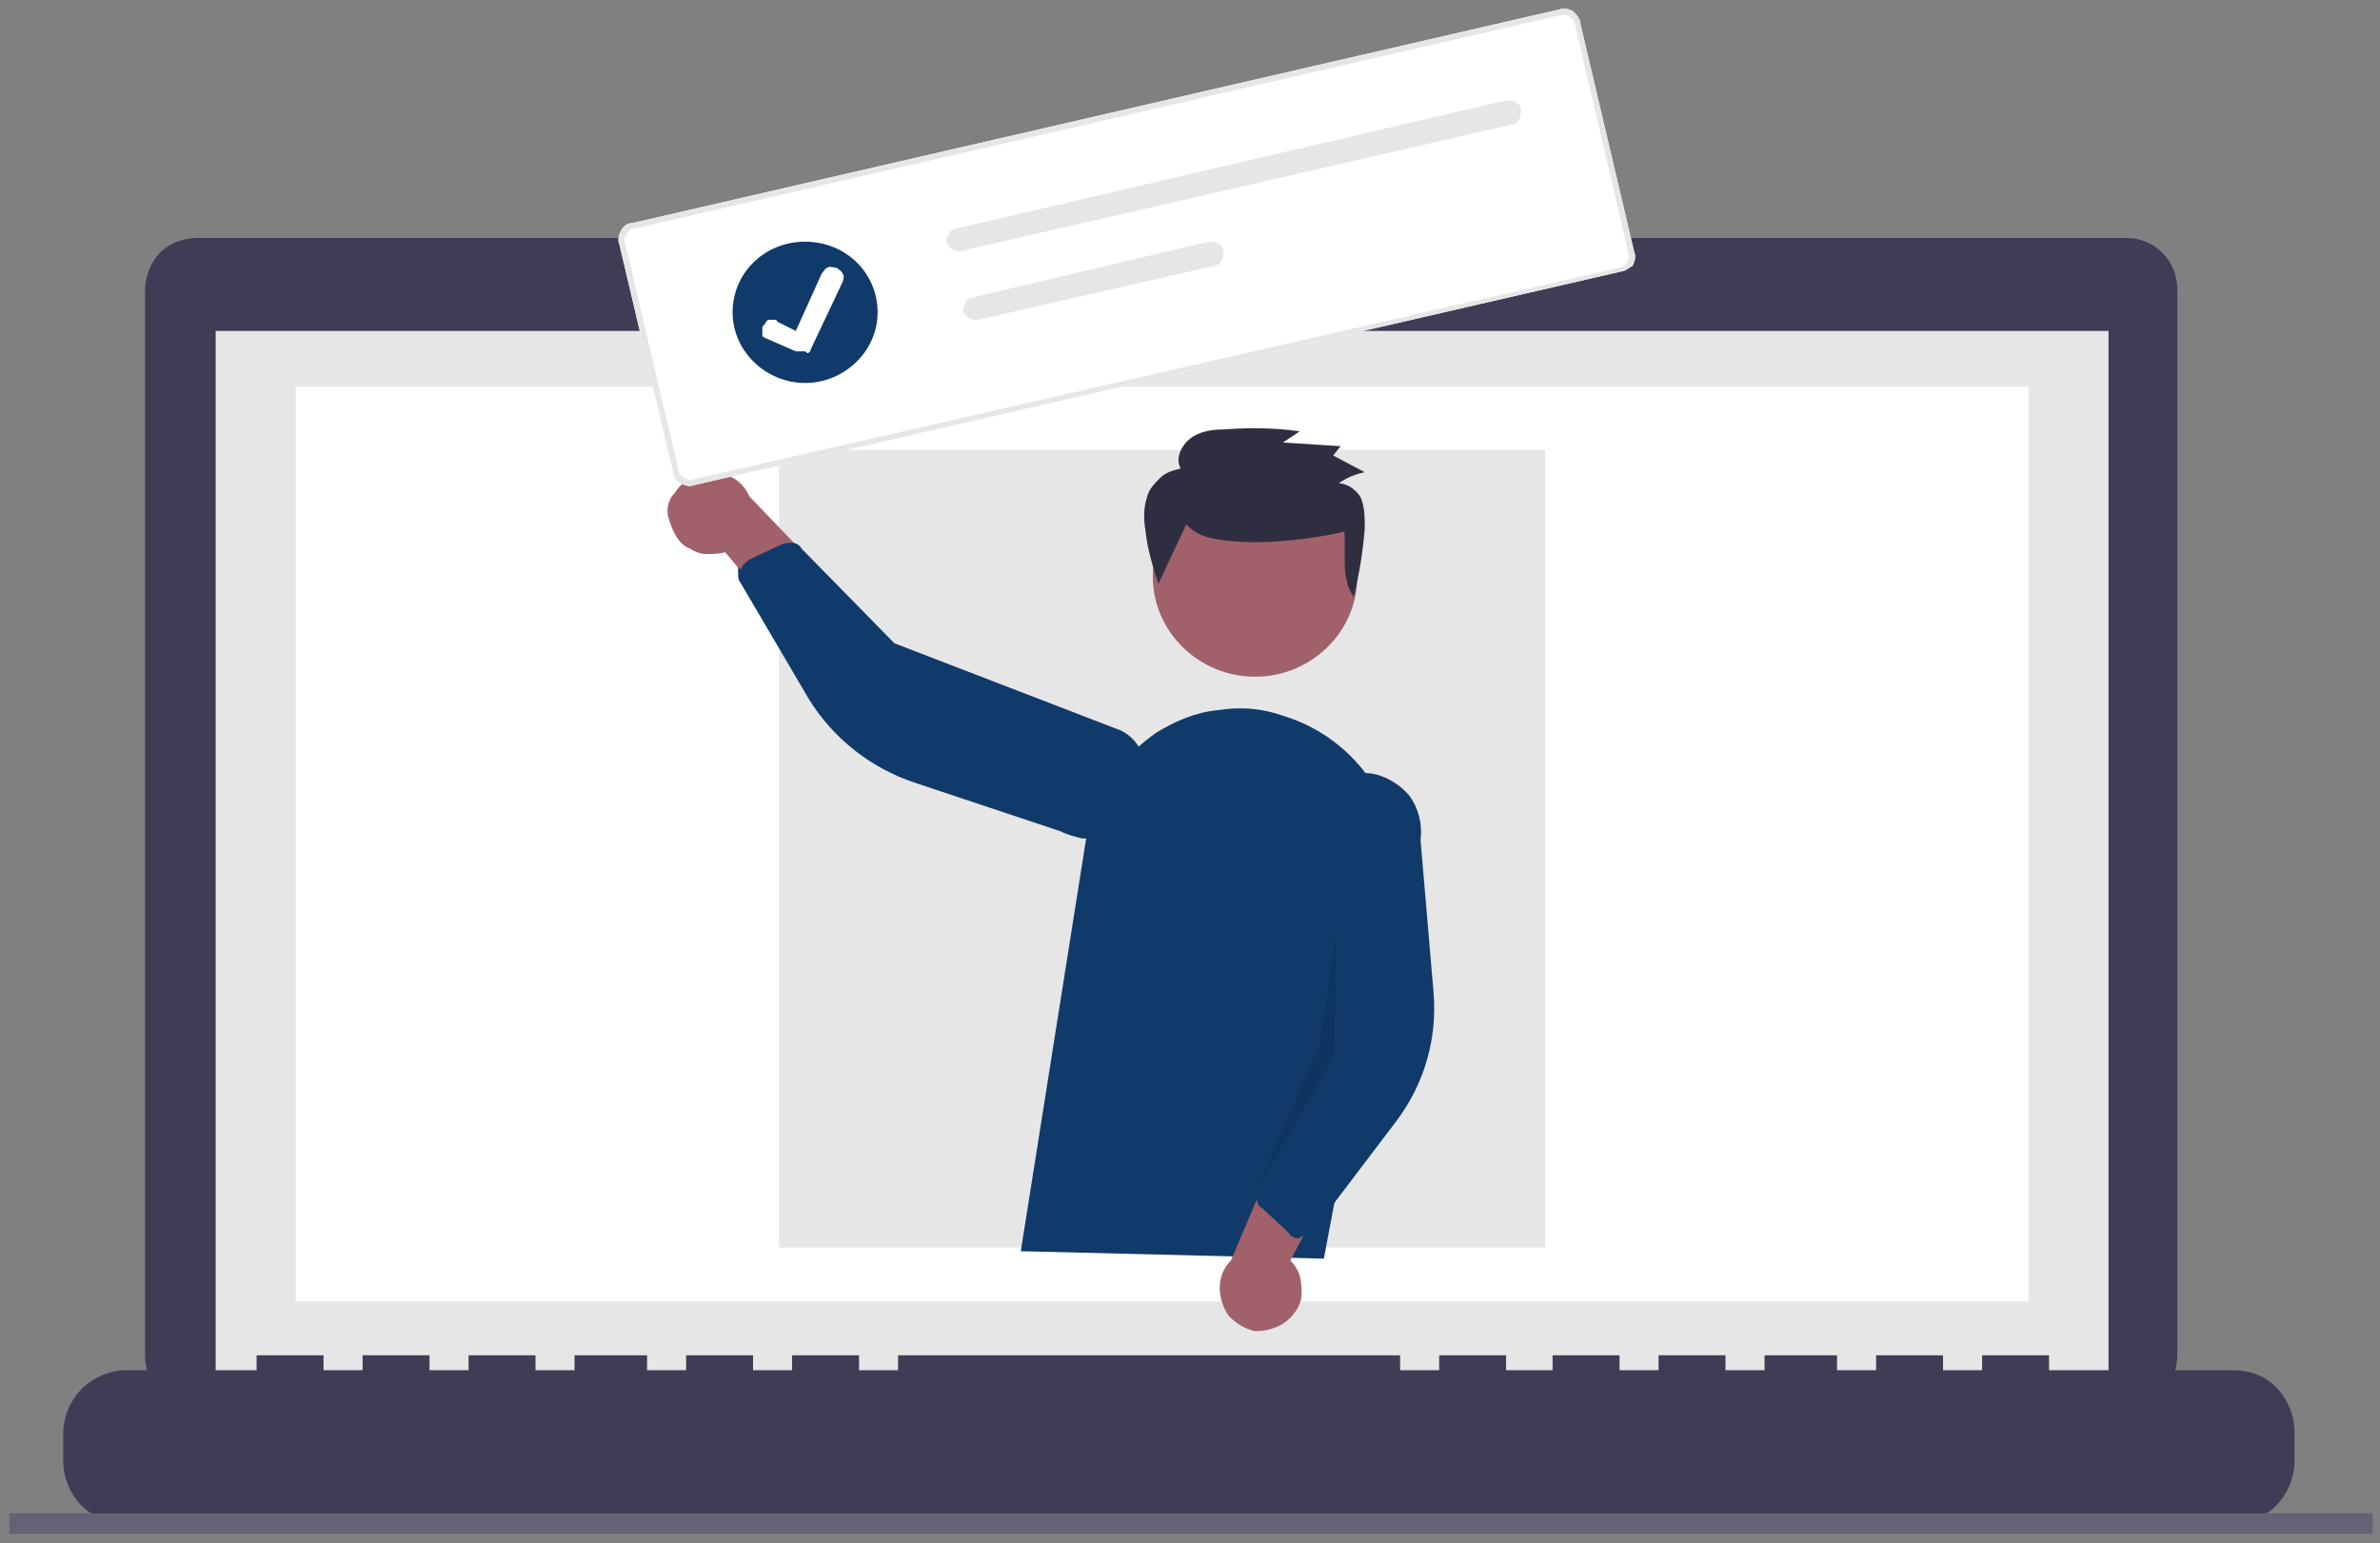 <svg width="128" height="83" viewBox="0 0 128 83" fill="none" xmlns="http://www.w3.org/2000/svg">
<rect x="0" y="0" width="128" height="83" fill="#808080" stroke="none"/>
<g clip-path="url(#clip0_1_11)">
<path d="M114.4 12.8H72.2V11.9H53V12.8H10.6C9.8 12.8 9.1 13.1 8.6 13.6C8.1 14.1 7.8 14.9 7.8 15.6V72.9C7.8 73.7 8.1 74.4 8.6 74.9C9.1 75.4 9.9 75.7 10.6 75.7H114.3C115.1 75.7 115.8 75.4 116.3 74.9C116.8 74.4 117.1 73.6 117.1 72.9V15.6C117.1 14.8 116.8 14.1 116.3 13.6C115.8 13.1 115.1 12.8 114.4 12.8Z" fill="#3F3D56"/>
<path d="M113.4 17.8H11.6V74.7H113.4V17.8Z" fill="#E6E6E6"/>
<path d="M109.1 20.8H15.9V70H109.1V20.8Z" fill="white"/>
<path d="M62.4 16.2C63 16.2 63.4 15.7 63.4 15.2C63.4 14.7 62.9 14.2 62.4 14.2C61.8 14.2 61.4 14.7 61.4 15.2C61.4 15.7 61.8 16.2 62.4 16.2Z" fill="#6C63FF"/>
<path d="M120.1 73.7H110.2V73V72.9H110.1H106.7H106.6V73V73.7H104.5V73V72.9H104.4H101H100.9V73V73.7H98.8V73V72.9H98.7H95H94.9V73V73.7H92.8V73V72.9H92.7H89.3H89.2V73V73.7H87.1V73V72.9H87H83.6H83.5V73V73.7H81V73V72.9H80.9H77.5H77.4V73V73.7H75.3V73V72.9H75.2H48.4H48.3V73V73.7H46.2V73V72.9H46.1H42.7H42.6V73V73.7H40.5V73V72.9H40.4H37H36.9V73V73.7H34.8V73V72.9H34.7H31H30.9V73V73.7H28.8V73V72.9H28.7H25.3H25.2V73V73.7H23.1V73V72.9H23H19.6H19.5V73V73.7H17.4V73V72.9H17.3H13.9H13.8V73V73.7H6.8C5.9 73.7 5 74.1 4.4 74.7C3.8 75.3 3.4 76.2 3.4 77.1V78.6C3.4 79.5 3.8 80.4 4.4 81C5 81.6 5.9 82 6.8 82H120C120.9 82 121.8 81.6 122.4 81C123 80.4 123.4 79.5 123.4 78.6V77C123.4 76.1 123 75.2 122.4 74.6C121.8 74 121 73.7 120.1 73.7Z" fill="#3F3D56"/>
<path d="M83.1 24.2H41.9V67.1H83.1V24.2Z" fill="#E6E6E6"/>
<path d="M127.6 81.4H0.5V82.5H127.6V81.4Z" fill="#636276"/>
<path d="M67.5 36.4C70.5 36.4 73 34 73 31C73 28 70.5 25.6 67.5 25.6C64.5 25.6 62 28 62 31C62 34 64.5 36.4 67.5 36.4Z" fill="#A0616A"/>
<path d="M54.9 67.3L58.4 45.2C58.6 44 59 42.9 59.7 41.9C60.4 40.9 61.2 40.1 62.2 39.4C63.2 38.8 64.3 38.3 65.5 38.2C66.7 38 67.9 38.1 69 38.5C71 39.1 72.7 40.4 73.8 42.1C74.9 43.9 75.3 46 74.9 48L71.2 67.7L54.9 67.3Z" fill="#103A69"/>
<path d="M69 71.2C69.3 71 69.5 70.8 69.7 70.5C69.9 70.2 70 69.9 70 69.6C70 69.3 70 69 69.9 68.6C69.8 68.3 69.6 68 69.4 67.8L73.1 60.8L69 61.2L66.2 67.8C65.8 68.2 65.6 68.7 65.6 69.3C65.6 69.8 65.8 70.4 66.1 70.8C66.5 71.2 67 71.5 67.5 71.6C68 71.6 68.5 71.5 69 71.2Z" fill="#A0616A"/>
<path d="M69.8 66.6C69.6 66.6 69.4 66.5 69.3 66.3L67.9 65C67.7 64.9 67.6 64.7 67.6 64.5C67.6 64.3 67.6 64.1 67.7 63.9L70.5 57.3L70.1 44.3C70.2 43.5 70.7 42.7 71.3 42.2C72 41.7 72.8 41.5 73.7 41.6C74.5 41.7 75.3 42.2 75.8 42.8C76.3 43.5 76.5 44.3 76.4 45.2L77.1 53.4C77.3 55.9 76.6 58.3 75.1 60.3L70.7 66.1C70.6 66.2 70.5 66.3 70.4 66.4C70.3 66.5 70.1 66.5 70 66.5C69.9 66.6 69.9 66.6 69.8 66.6Z" fill="#103A69"/>
<path d="M36 28C36.1 28.3 36.2 28.6 36.4 28.9C36.6 29.2 36.8 29.4 37.1 29.5C37.4 29.7 37.7 29.8 38 29.8C38.3 29.8 38.7 29.8 39 29.7L44.1 35.8L45.3 31.9L40.3 26.7C40.1 26.2 39.7 25.8 39.2 25.6C38.7 25.4 38.1 25.3 37.6 25.5C37.1 25.7 36.6 26 36.3 26.5C35.9 26.9 35.8 27.5 36 28Z" fill="#A0616A"/>
<path d="M39.9 30.5C40 30.3 40.2 30.2 40.3 30.1L42 29.3C42.2 29.2 42.4 29.2 42.6 29.2C42.8 29.2 43 29.3 43.1 29.5L48.1 34.6L60.3 39.3C60.7 39.5 61 39.8 61.2 40.1C61.5 40.4 61.6 40.8 61.7 41.2C61.8 41.6 61.8 42 61.8 42.4C61.7 42.8 61.6 43.2 61.4 43.6C61.2 44 60.9 44.3 60.6 44.5C60.3 44.8 59.9 44.9 59.5 45C59.1 45.1 58.7 45.1 58.2 45.1C57.8 45 57.4 44.9 57 44.7L49.2 42.1C46.8 41.3 44.8 39.7 43.5 37.6L39.8 31.3C39.7 31.2 39.7 31 39.7 30.9C39.7 30.8 39.7 30.6 39.7 30.5C39.9 30.7 39.9 30.6 39.9 30.5Z" fill="#103A69"/>
<path opacity="0.1" d="M71.9 49.8L71.7 56.9L67.6 64L71 56.1L71.9 49.8Z" fill="black"/>
<path d="M63.8 28.2C64.4 28.9 65.3 29 66.2 29.1C68 29.3 70.6 29 72.3 28.6C72.4 29.8 72.1 31.1 72.8 32.1C73.1 30.9 73.3 29.7 73.4 28.4C73.4 27.9 73.4 27.3 73.2 26.8C73 26.4 72.5 26 72 26C72.4 25.7 72.9 25.5 73.4 25.4L71.7 24.5L72.1 24L69 23.8L69.9 23.2C68.5 23 67.1 23 65.8 23.1C65.2 23.1 64.5 23.2 64 23.6C63.5 24 63.2 24.7 63.5 25.2C63.1 25.3 62.7 25.4 62.4 25.7C62.1 26 61.8 26.3 61.7 26.7C61.5 27.3 61.5 27.9 61.6 28.5C61.7 29.5 62 30.5 62.3 31.4" fill="#2F2E41"/>
<path d="M87.2 14.6L37.3 26.1C37.1 26.2 36.8 26.1 36.6 26C36.4 25.9 36.2 25.7 36.2 25.4L33.3 13.1C33.2 12.9 33.3 12.6 33.4 12.4C33.5 12.2 33.7 12 34 12L83.9 0.5C84.1 0.4 84.4 0.5 84.6 0.6C84.8 0.8 85 1 85 1.3L87.9 13.6C88 13.8 87.9 14.1 87.8 14.3C87.6 14.4 87.4 14.6 87.2 14.6Z" fill="white"/>
<path d="M87.2 14.6L37.3 26.1C37.1 26.2 36.8 26.1 36.6 26C36.4 25.9 36.2 25.7 36.2 25.4L33.3 13.1C33.2 12.9 33.3 12.6 33.4 12.4C33.5 12.2 33.7 12 34 12L83.9 0.5C84.1 0.4 84.4 0.5 84.6 0.6C84.8 0.8 85 1 85 1.3L87.9 13.6C88 13.8 87.9 14.1 87.8 14.3C87.6 14.4 87.4 14.6 87.2 14.6ZM34.1 12.3C34 12.3 33.8 12.4 33.7 12.6C33.6 12.7 33.6 12.9 33.6 13L36.5 25.3C36.5 25.4 36.6 25.6 36.8 25.7C36.9 25.8 37.1 25.8 37.2 25.8L87.1 14.4C87.2 14.4 87.4 14.3 87.5 14.1C87.6 14 87.6 13.8 87.6 13.7L84.7 1.3C84.7 1.2 84.6 1 84.4 0.9C84.3 0.8 84.1 0.8 84 0.8L34.1 12.3Z" fill="#E6E6E6"/>
<path d="M51.4 12.3C51.3 12.3 51.2 12.4 51.2 12.4C51.1 12.4 51.1 12.5 51 12.6C51 12.7 50.9 12.8 50.9 12.8C50.9 12.9 50.9 13 50.9 13C50.9 13.1 51 13.2 51 13.2C51 13.3 51.1 13.3 51.2 13.4C51.3 13.4 51.4 13.5 51.4 13.5C51.5 13.5 51.6 13.5 51.7 13.5L81.3 6.7C81.5 6.7 81.6 6.6 81.7 6.4C81.8 6.3 81.8 6.1 81.8 5.9C81.8 5.7 81.7 5.6 81.5 5.5C81.4 5.4 81.2 5.4 81 5.4L51.4 12.3Z" fill="#E6E6E6"/>
<path d="M52.3 16C52.2 16 52.1 16.1 52.1 16.1C52 16.1 52 16.2 51.9 16.3C51.9 16.4 51.8 16.5 51.8 16.5C51.8 16.6 51.8 16.7 51.8 16.7C51.8 16.8 51.9 16.9 51.9 16.9C51.9 16.9 52 17 52.1 17.1C52.2 17.1 52.3 17.2 52.3 17.2C52.4 17.2 52.5 17.2 52.6 17.2L65.3 14.3C65.5 14.3 65.6 14.2 65.7 14C65.8 13.9 65.8 13.7 65.8 13.5C65.8 13.3 65.7 13.2 65.5 13.1C65.4 13 65.2 13 65 13L52.3 16Z" fill="#E6E6E6"/>
<path d="M43.3 20.6C45.4 20.6 47.2 18.9 47.2 16.8C47.2 14.7 45.5 13 43.3 13C41.1 13 39.4 14.7 39.4 16.8C39.4 18.9 41.2 20.6 43.3 20.6Z" fill="#103A69"/>
<path d="M43.2 18.9C43.1 18.9 42.9 18.9 42.8 18.9L41.2 18.2C41.1 18.2 41.1 18.1 41 18.1C41 18 41 17.9 41 17.9C41 17.8 41 17.7 41 17.7C41 17.6 41 17.5 41.1 17.5C41.1 17.4 41.2 17.4 41.2 17.3C41.3 17.2 41.3 17.2 41.4 17.2C41.5 17.2 41.6 17.2 41.6 17.2C41.7 17.2 41.8 17.2 41.8 17.3L42.8 17.8L44.2 14.7C44.3 14.6 44.4 14.4 44.5 14.4C44.6 14.3 44.8 14.4 45 14.4C45.1 14.5 45.3 14.6 45.3 14.7C45.4 14.8 45.4 15 45.3 15.2L43.6 18.8C43.6 18.9 43.5 19 43.4 19C43.4 18.9 43.3 18.9 43.2 18.9Z" fill="white"/>
</g>
<defs>
<clipPath id="clip0_1_11">
<rect width="128" height="83" fill="white"/>
</clipPath>
</defs>
</svg>
